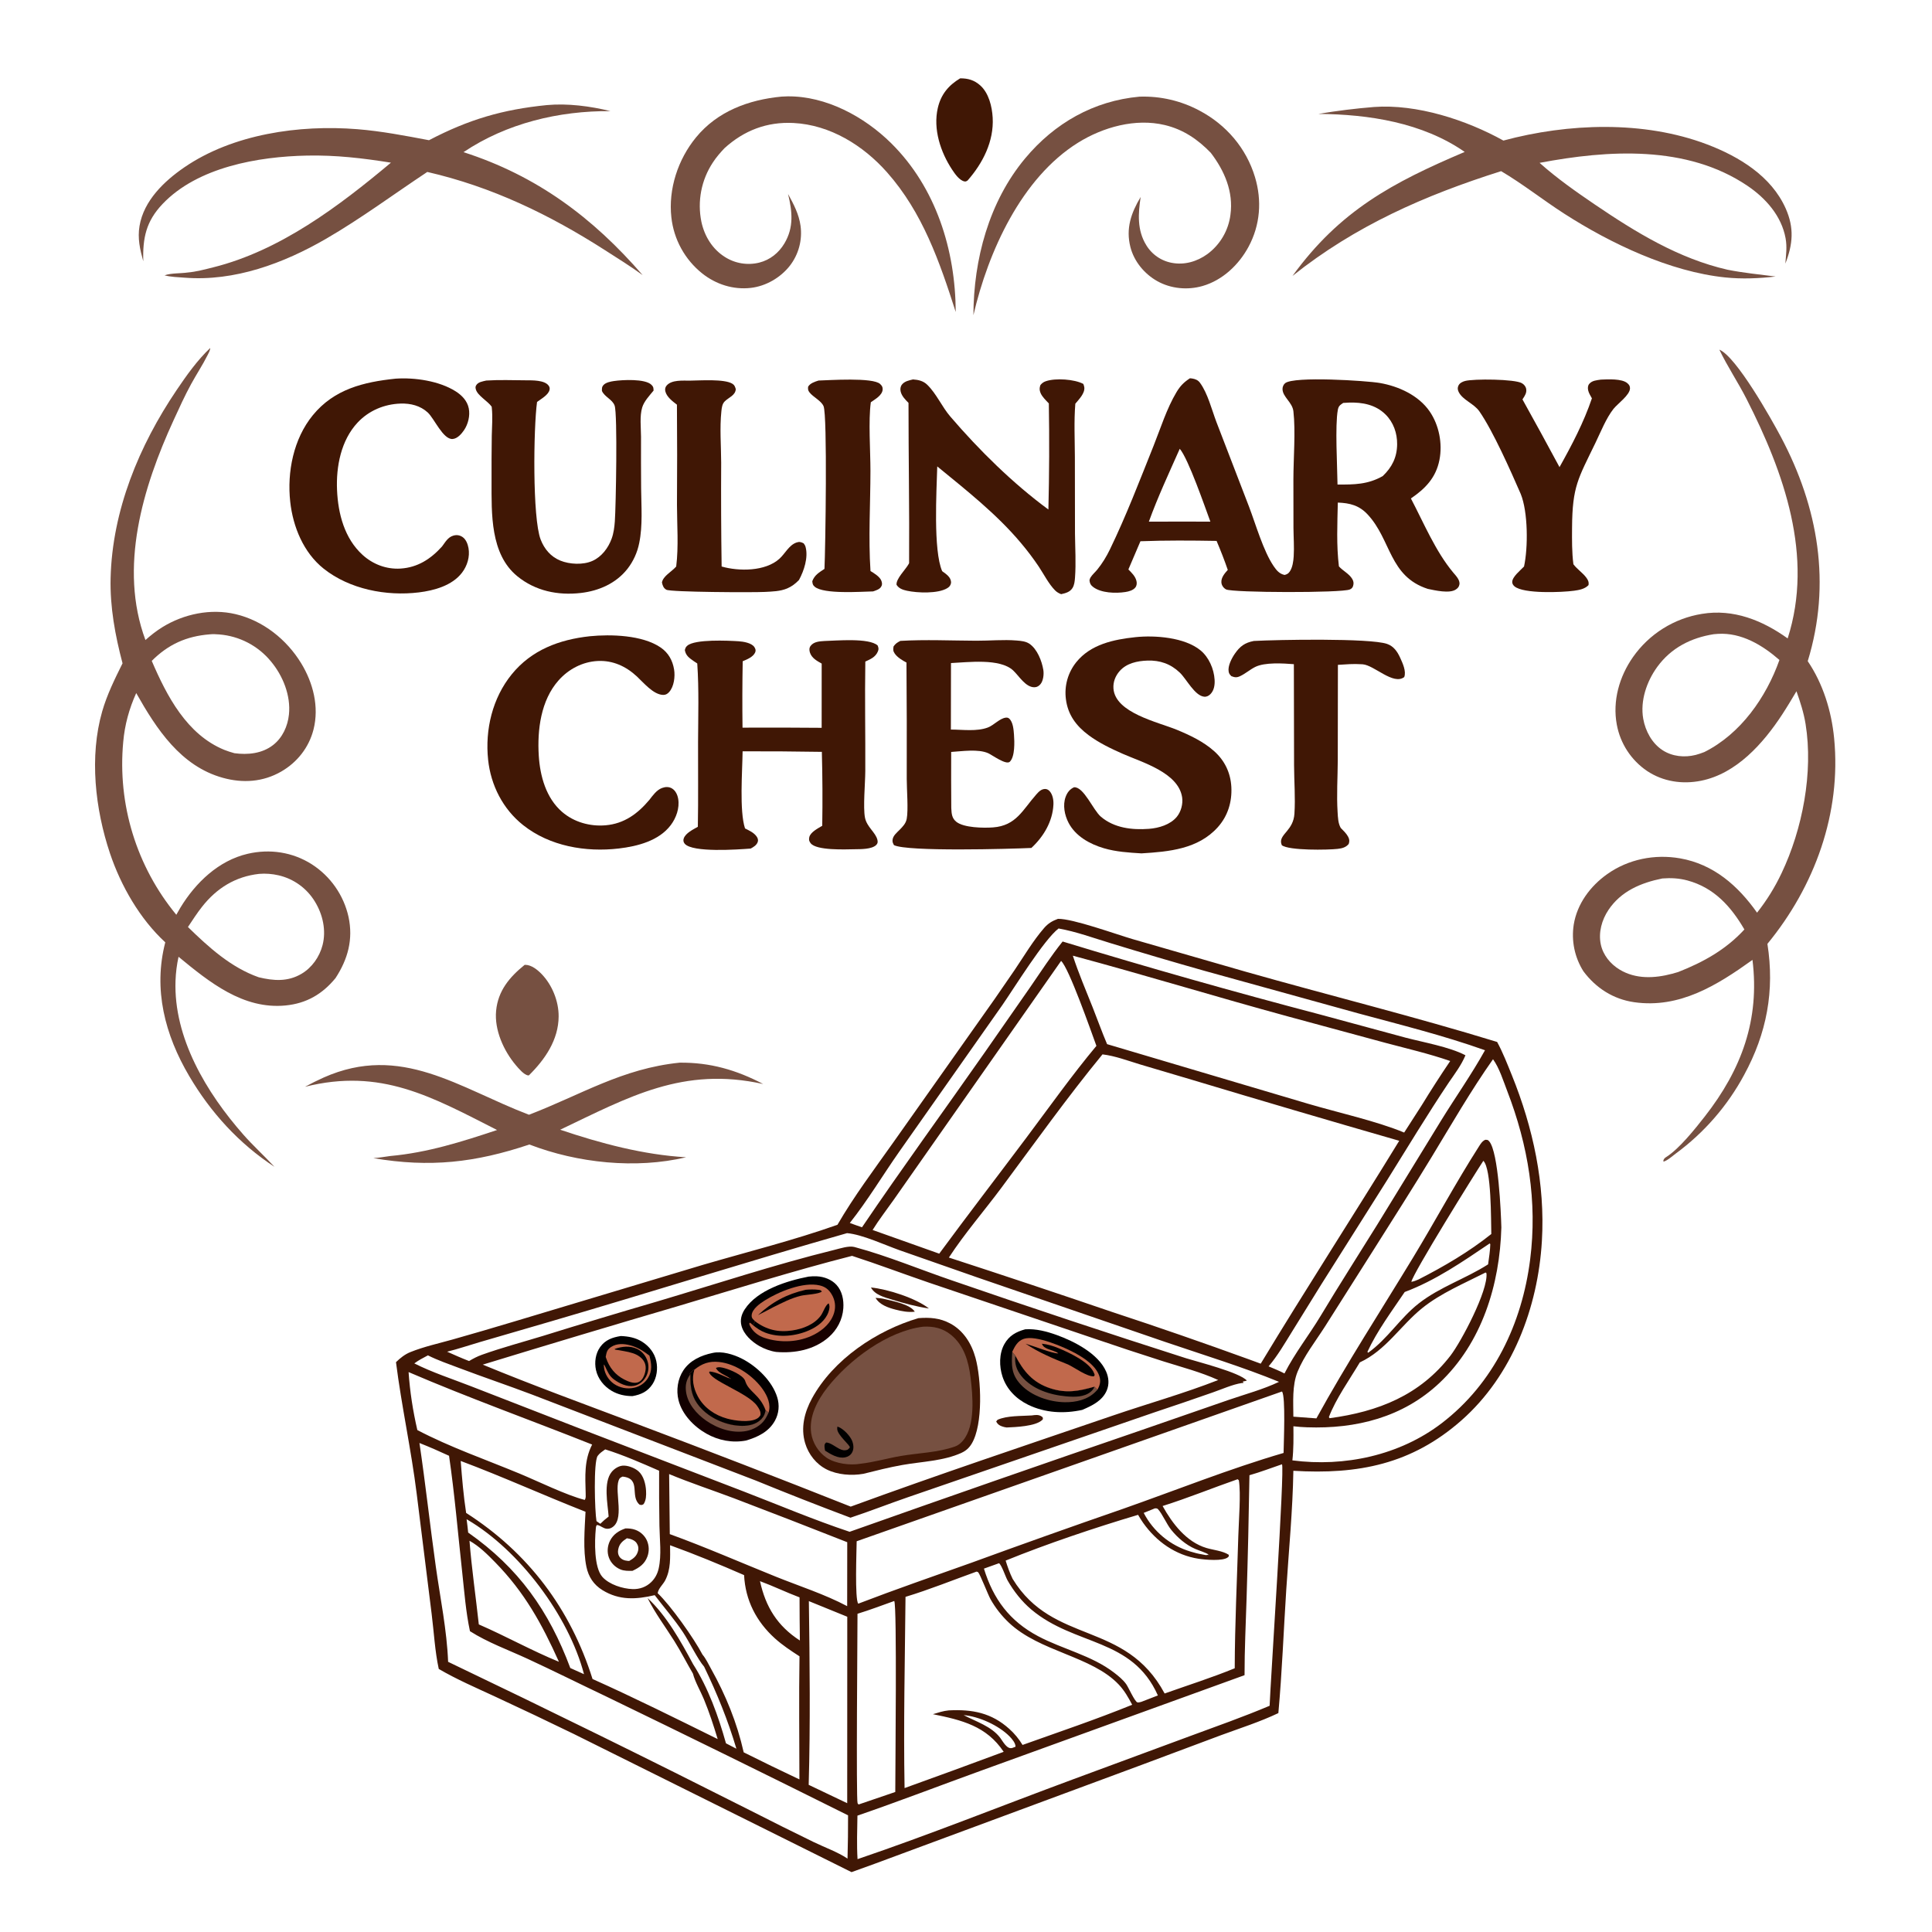<?xml version="1.0" encoding="utf-8" ?>
<svg xmlns="http://www.w3.org/2000/svg" xmlns:xlink="http://www.w3.org/1999/xlink" width="1024" height="1024">
	<path fill="#401705" d="M508.901 41.521C513.017 41.487 516.416 42.459 519.551 45.27C524.083 49.333 525.801 56.456 526.139 62.352C526.855 74.873 520.906 86.512 512.834 95.68C512.275 95.982 511.996 96.285 511.325 96.181C508.578 95.76 506.079 92.088 504.635 89.902C498.492 80.597 494.488 68.419 497.051 57.261C498.705 50.056 502.702 45.26 508.901 41.521Z"/>
	<path fill="#765041" d="M278.049 511.415C278.202 511.404 278.354 511.381 278.507 511.384C281.718 511.443 284.91 514.04 287.029 516.222C292.655 522.015 296.128 530.632 296.091 538.695C296.035 551.157 288.845 561.547 280.318 569.97C280.201 569.978 280.084 570.003 279.967 569.992C277.78 569.792 274.797 566.228 273.377 564.542C266.946 556.904 261.98 545.909 262.947 535.751C263.96 525.105 270.066 517.865 278.049 511.415Z"/>
	<path fill="#401705" d="M433.862 201.693C439.323 201.544 462.706 199.913 466.493 203.532C467.399 204.398 467.904 205.13 467.829 206.426C467.65 209.527 463.806 211.607 461.556 213.204C460.2 222.871 461.359 239.065 461.353 249.516C461.342 267.221 460.216 284.98 461.379 302.659C463.294 303.833 466.46 305.709 467.205 307.979C467.585 309.141 467.668 310.046 466.948 311.103C466.04 312.435 464.198 312.95 462.764 313.458C456.301 313.588 436.685 315.046 431.828 310.995C430.732 310.08 430.674 309.397 430.527 308.041C431.755 304.742 434.191 303.388 436.987 301.517C437.487 291.175 438.6 220.168 436.503 215.287C435.243 212.357 431.022 210.505 429.042 207.963C428.219 206.905 428.206 206.238 428.316 204.958C429.417 203.08 431.892 202.316 433.862 201.693Z"/>
	<path fill="#401705" d="M365.732 201.743C371.215 201.682 383.86 200.754 388.148 203.373C389.353 204.109 389.575 204.967 389.978 206.228C389.791 209.576 386.243 210.628 384.138 212.725C382.764 214.094 382.545 216.098 382.349 217.94C381.401 226.841 382.212 236.286 382.238 245.25Q382.075 272.759 382.48 300.264C391.696 302.894 405.636 302.903 413.109 296.153C416.101 293.451 418.139 288.965 422.11 287.559C423.652 287.014 424.539 287.255 425.948 287.976C426.41 288.586 426.772 289.145 426.973 289.895C428.472 295.499 426.134 302.523 423.476 307.411C421.668 309.285 419.707 310.819 417.296 311.852C413.539 313.46 409.256 313.526 405.228 313.737C399.026 314.061 355.538 313.871 353.175 312.565C351.649 311.722 351.184 310.291 350.845 308.729C351.43 305.356 355.838 303.082 358.052 300.635L358.402 300.241C359.732 289.519 358.827 278.406 358.81 267.613Q359.001 241.05 358.789 214.487C356.491 212.734 353.368 210.392 352.65 207.439C352.381 206.329 352.547 205.269 353.296 204.382C356.004 201.172 362.03 201.794 365.732 201.743Z"/>
	<path fill="#401705" d="M664.53 339.728C677.034 339.041 725.984 338.149 735.13 341.273C738.642 342.473 740.603 345.311 742.086 348.56C743.399 351.437 745.463 355.795 744.268 358.868C738.453 363.306 728.422 352.594 722.284 352.097C722.034 352.077 721.783 352.073 721.532 352.056C717.385 351.768 713.257 352.118 709.116 352.384L709.047 403.002C708.996 412.146 708.374 421.359 708.957 430.491C709.137 433.311 709.198 436.309 710.613 438.815C712.014 440.242 713.579 441.698 714.529 443.477C715.251 444.83 715.344 445.856 714.839 447.327C713.311 449.165 711.349 449.642 709.047 449.917C703.929 450.528 683.085 450.87 679.39 447.978C679.252 447.484 679.029 447.006 678.977 446.495C678.524 441.978 685.514 439.95 686.076 431.298C686.623 422.861 685.917 414.138 685.881 405.673L685.772 352.029C680.193 351.595 670.366 350.928 665.218 353.531C662.45 354.932 660.057 357.079 657.24 358.394C655.489 359.211 654.432 359.07 652.654 358.38C651.829 357.485 651.423 357.163 651.208 355.925C650.69 352.954 652.856 348.863 654.473 346.507C657.221 342.504 659.823 340.649 664.53 339.728Z"/>
	<path fill="#765041" d="M360.24 563.232C376.372 563.076 390.305 567.092 404.492 574.551C362.057 565.129 333.384 581.398 296.906 598.773C318.261 605.99 341.086 612.082 363.669 613.376C336.915 619.692 306.172 616.451 280.585 606.612C251.925 616.218 227.853 618.946 197.895 613.841C200.885 613.618 203.847 613.144 206.813 612.713C226.511 610.94 244.816 605.145 263.461 598.927C228.782 581.308 201.953 565.911 161.648 576.021Q166.5 573.391 171.53 571.12C212.612 552.87 243.28 576.71 280.371 590.842C308.096 580.212 329.689 566.344 360.24 563.232Z"/>
	<path fill="#401705" d="M848.496 201.204C852.191 201.046 859.628 200.599 862.531 203.098C863.433 203.874 863.935 204.57 863.933 205.805C863.928 209.37 857.337 213.985 855.16 216.745C851.297 221.639 848.396 228.969 845.677 234.603C836.439 253.736 833.366 257.707 833.222 279.7C833.18 286.105 833.112 292.697 833.932 299.057C835.927 301.733 838.826 303.525 840.807 306.206C841.731 307.456 842.222 308.537 841.944 310.121C840.011 312.187 836.975 312.733 834.274 313.101C827.828 313.978 807.52 314.836 802.718 310.786C802.023 310.199 801.501 309.387 801.51 308.462C801.537 305.679 805.851 302.299 807.768 300.266C809.954 290.265 809.924 271.381 806.012 261.785C800.739 249.687 791.442 228.637 784.114 218.045C781.197 213.828 775.224 212.07 773.103 207.698C772.547 206.552 772.448 205.472 773.04 204.295C773.693 202.996 775.153 202.299 776.484 201.935C780.973 200.707 802.942 200.867 806.678 203.126C807.839 203.827 808.709 204.866 808.923 206.243C809.224 208.179 808.246 209.681 807.244 211.217L806.934 211.683Q816.887 229.566 826.575 247.594C833.112 235.907 839.444 223.843 843.741 211.131C843.042 209.823 842.036 208.277 841.743 206.814C841.512 205.666 841.545 204.393 842.338 203.461C843.88 201.651 846.293 201.541 848.496 201.204Z"/>
	<path fill="#765041" d="M603.952 51.231Q606.021 51.159 608.09 51.224Q610.159 51.288 612.22 51.489Q614.28 51.69 616.323 52.027Q618.366 52.363 620.382 52.833Q622.398 53.304 624.379 53.906Q626.359 54.508 628.296 55.239Q630.233 55.971 632.117 56.828Q634.001 57.686 635.825 58.666C649.918 66.131 660.549 78.515 665.165 93.845C668.921 106.317 667.959 119.253 661.758 130.78C656.61 140.349 647.98 148.534 637.379 151.586C629.427 153.875 620.547 153.048 613.315 148.968C606.531 145.141 601.075 138.55 599.139 130.955C596.623 121.085 599.526 112.834 604.572 104.406C603.229 113.21 602.636 121.992 607.542 129.942Q607.815 130.393 608.111 130.829Q608.408 131.266 608.726 131.686Q609.045 132.106 609.385 132.509Q609.726 132.912 610.087 133.296Q610.448 133.681 610.828 134.046Q611.209 134.411 611.608 134.755Q612.008 135.1 612.424 135.423Q612.841 135.746 613.274 136.047Q613.707 136.348 614.156 136.626Q614.604 136.904 615.066 137.158Q615.528 137.412 616.003 137.641Q616.478 137.87 616.964 138.075Q617.451 138.279 617.947 138.457Q618.443 138.635 618.948 138.788Q619.453 138.94 619.966 139.065Q620.478 139.191 620.996 139.289C627.699 140.609 634.475 138.644 639.935 134.673Q640.559 134.213 641.158 133.721Q641.758 133.23 642.332 132.709Q642.906 132.188 643.454 131.639Q644.001 131.09 644.519 130.513Q645.038 129.937 645.527 129.336Q646.016 128.734 646.474 128.108Q646.932 127.483 647.358 126.835Q647.784 126.187 648.176 125.519Q648.569 124.85 648.927 124.163Q649.285 123.475 649.609 122.771Q649.932 122.066 650.219 121.346Q650.506 120.626 650.757 119.892Q651.007 119.158 651.22 118.413Q651.433 117.668 651.609 116.912Q651.784 116.157 651.921 115.394Q652.058 114.631 652.156 113.862C653.835 101.649 649.012 90.503 641.732 80.981C634.849 73.854 627.13 68.617 617.388 66.281C601.849 62.555 584.662 67.356 571.371 75.641C541.335 94.364 523.705 133.5 515.934 167.039C516.015 137.522 524.155 106.941 543.347 83.943C558.92 65.281 579.632 53.445 603.952 51.231Z"/>
	<path fill="#765041" d="M414.242 51.202Q415.816 51.096 417.393 51.073C437.821 50.828 458.15 61.857 472.366 75.93C496.12 99.447 506.415 132.566 506.554 165.358C498.002 138.721 489.047 112.686 470.146 91.331C457.52 77.066 439.982 66.178 420.576 65.188C406.479 64.469 394.325 69.146 383.961 78.576C381.726 80.953 379.628 83.349 377.848 86.091Q377.28 86.949 376.754 87.833Q376.229 88.717 375.748 89.626Q375.267 90.535 374.831 91.466Q374.395 92.398 374.006 93.35Q373.616 94.302 373.274 95.272Q372.932 96.242 372.639 97.227Q372.345 98.213 372.1 99.211Q371.855 100.21 371.659 101.22Q371.464 102.23 371.318 103.248Q371.173 104.266 371.078 105.29Q370.982 106.314 370.938 107.341Q370.893 108.369 370.899 109.397Q370.905 110.426 370.962 111.452Q371.019 112.479 371.126 113.502Q371.233 114.525 371.39 115.541Q371.548 116.558 371.755 117.565C373.38 125.146 377.581 132.05 384.236 136.217Q384.735 136.534 385.25 136.826Q385.765 137.118 386.294 137.384Q386.823 137.649 387.365 137.887Q387.906 138.126 388.459 138.337Q389.012 138.547 389.575 138.73Q390.138 138.913 390.71 139.066Q391.281 139.22 391.859 139.345Q392.438 139.47 393.022 139.566Q393.606 139.661 394.194 139.727Q394.782 139.793 395.373 139.829Q395.964 139.865 396.555 139.872Q397.147 139.878 397.738 139.854Q398.33 139.831 398.919 139.777Q399.509 139.724 400.095 139.641Q400.68 139.558 401.261 139.445Q401.842 139.333 402.417 139.191C408.123 137.763 412.739 134.06 415.74 129.042C420.857 120.485 419.914 111.989 417.693 102.831C420.652 108.224 423.482 113.55 424.31 119.737Q424.404 120.434 424.463 121.135Q424.522 121.835 424.546 122.538Q424.57 123.241 424.559 123.944Q424.548 124.647 424.503 125.349Q424.457 126.05 424.376 126.749Q424.296 127.448 424.181 128.141Q424.066 128.835 423.917 129.522Q423.767 130.209 423.584 130.888Q423.401 131.567 423.184 132.236Q422.967 132.905 422.718 133.562Q422.468 134.22 422.186 134.864Q421.904 135.508 421.59 136.137Q421.277 136.767 420.932 137.38Q420.588 137.993 420.213 138.588Q419.839 139.183 419.435 139.759Q419.032 140.335 418.6 140.89C413.654 147.194 405.925 151.678 397.941 152.588C388.6 153.652 379.44 150.71 372.136 144.887Q371.288 144.208 370.474 143.488Q369.66 142.768 368.883 142.009Q368.106 141.25 367.367 140.453Q366.628 139.657 365.929 138.825Q365.23 137.993 364.573 137.128Q363.915 136.263 363.302 135.366Q362.688 134.47 362.119 133.544Q361.55 132.619 361.027 131.666Q360.504 130.714 360.029 129.737Q359.553 128.76 359.127 127.761Q358.7 126.762 358.323 125.743Q357.946 124.724 357.619 123.687Q357.293 122.651 357.018 121.6Q356.743 120.549 356.52 119.486Q356.297 118.422 356.126 117.349Q355.956 116.276 355.838 115.196C354.162 100.193 359.351 84.489 368.858 72.876C380.239 58.974 396.806 52.866 414.242 51.202Z"/>
	<path fill="#401705" d="M209.701 200.696C219.833 200.001 232.796 201.886 241.516 207.42C244.835 209.526 247.681 212.493 248.462 216.462C249.222 220.318 248.129 224.78 245.942 228.013C244.626 229.957 242.381 232.542 239.839 232.679C234.801 232.948 230.167 221.795 226.693 218.611C222.74 214.987 217.589 213.736 212.337 213.903C203.673 214.178 195.465 217.632 189.527 223.982C180.745 233.373 178.088 247.26 178.636 259.729C179.186 272.266 182.574 285.371 192.161 294.096C197.646 299.088 204.799 301.809 212.23 301.358C221.364 300.802 228.313 296.265 234.273 289.655C236.011 287.387 237.337 284.756 240.263 283.899C242.005 283.389 243.582 283.607 245.105 284.6C246.972 285.816 247.931 288.363 248.305 290.448C249.135 295.078 247.666 299.92 244.824 303.602C239.582 310.393 230.112 312.996 221.961 313.988C204.792 316.076 185.293 312.338 171.538 301.393C160.889 292.919 155.278 279.22 153.828 265.962C152.098 250.142 155.554 232.608 165.799 220.08C177.109 206.251 192.695 202.465 209.701 200.696Z"/>
	<path fill="#401705" d="M312.591 337.222C323.761 336.115 340.499 336.564 350.154 343.184C354.242 345.987 356.466 349.972 357.276 354.816C357.897 358.529 357.281 363.894 354.643 366.811C353.783 367.761 352.854 368.335 351.537 368.316C346.325 368.241 341.125 361.837 337.502 358.478C331.753 353.149 324.793 349.939 316.798 350.34C308.775 350.741 301.384 354.626 296.083 360.582C286.638 371.195 284.708 386.871 285.558 400.512C286.233 411.338 289.426 422.974 297.923 430.324C304.221 435.773 312.744 438.135 320.977 437.423C330.852 436.569 337.955 431.317 344.147 423.987C346 421.609 347.985 418.715 350.917 417.64C352.676 416.995 354.558 416.906 356.209 417.919C358.11 419.086 359.105 421.328 359.459 423.449C360.267 428.287 358.403 433.509 355.504 437.344C349.21 445.666 337.855 448.559 328.009 449.715C310.467 451.775 291.392 448.546 277.267 437.327C266.544 428.811 260.142 416.215 258.712 402.672C257.025 386.708 261.002 369.982 271.225 357.404C281.744 344.462 296.435 338.991 312.591 337.222Z"/>
	<path fill="#401705" d="M257.738 201.692C264.703 201.246 271.768 201.53 278.747 201.57C282.071 201.59 288.614 201.395 290.787 204.399C291.277 205.077 291.438 205.706 291.292 206.51C290.789 209.281 286.775 211.427 284.647 213.051C282.765 226.685 282.141 274.567 286.56 285.973C288.515 291.016 291.923 295.078 297.006 297.142C301.93 299.141 309.053 299.502 314.012 297.288C318.871 295.119 322.361 290.462 324.164 285.567C325.242 282.642 325.651 279.437 325.875 276.339C326.445 268.456 327.364 219.507 325.766 214.982C324.602 211.684 320.477 210.451 319.035 207.201C319.036 205.861 318.924 205.083 319.92 204.019C321.161 202.692 323.677 202.213 325.379 201.961C329.756 201.312 341.965 200.621 345.299 203.973C346.41 205.09 346.324 205.523 346.404 207.018C344.221 209.698 341.39 212.648 340.372 215.976C338.977 220.533 339.733 226.703 339.752 231.45Q339.706 245.138 339.807 258.825C339.896 268.296 340.72 278.527 338.796 287.821Q338.427 289.692 337.843 291.508Q337.258 293.323 336.466 295.058Q335.673 296.793 334.684 298.424Q333.694 300.054 332.521 301.558C326.456 309.236 317.376 313.194 307.82 314.287C295.675 315.675 283.805 313.25 274.193 305.42C259.781 293.681 260.549 272.097 260.535 255.292Q260.483 243.078 260.653 230.864C260.754 225.997 261.176 221.047 260.672 216.198C260.649 215.977 260.62 215.756 260.594 215.535C258.539 212.601 253.13 209.696 252.224 206.419C252.021 205.685 251.92 205.067 252.283 204.383C253.325 202.425 255.784 202.172 257.738 201.692Z"/>
	<path fill="#401705" d="M477.211 339.685C490.517 338.903 504.123 339.542 517.453 339.598C524.501 339.628 531.831 338.908 538.83 339.486C541.1 339.674 543.665 339.886 545.597 341.194C549.734 343.996 552.193 350.275 552.989 355.092C553.356 357.307 552.981 360.865 551.454 362.636C550.648 363.57 549.678 364.216 548.407 364.26C543.619 364.428 540.111 358.236 536.965 355.325C529.926 348.81 513.055 351.023 504.041 351.434L503.985 386.681C510.219 386.692 517.742 387.825 523.641 385.568C526.738 384.382 529.859 380.763 533.074 380.37C533.746 380.288 534.359 380.39 534.866 380.84C536.965 382.702 537.238 386.775 537.435 389.407C537.713 393.115 538.003 401.008 535.235 403.726C533.261 405.665 525.789 400.107 523.762 399.212C518.438 396.862 509.866 398.191 504.143 398.545Q504.081 413.291 504.192 428.036L504.219 428.619C504.361 431.374 504.553 433.679 506.824 435.535C510.788 438.773 521.352 438.911 526.297 438.547C538.673 437.638 542.074 429.154 549.299 421.032C550.557 419.618 551.912 418.188 553.928 418.169C554.863 418.16 555.746 418.662 556.356 419.36C557.973 421.213 558.452 424.063 558.337 426.444C557.906 435.418 553.123 443.43 546.651 449.43C535.429 449.948 480.893 451.489 473.831 447.94C473.357 447.059 472.986 446.414 473.051 445.37C473.202 442.97 475.249 441.423 476.8 439.833C478.52 438.07 480.092 436.506 480.58 434.01C481.487 429.372 480.591 418.287 480.592 412.852Q480.692 382.006 480.444 351.161C478.25 350.011 475.691 348.478 474.242 346.427C473.292 345.081 473.351 344.189 473.605 342.615C474.632 341.091 475.6 340.532 477.211 339.685Z"/>
	<path fill="#401705" d="M601.827 337.706C612.191 336.617 627.933 337.802 636.319 344.722C640.741 348.372 643.429 354.585 643.767 360.281C643.925 362.952 643.527 365.881 641.579 367.874C640.695 368.779 639.528 369.406 638.223 369.266C633.193 368.726 628.863 359.897 625.345 356.527C620.485 351.872 614.822 349.893 608.138 350.123C602.808 350.307 597.114 351.495 593.437 355.673C591.185 358.231 589.897 361.5 590.152 364.928C591.121 377.907 613.802 382.702 623.752 386.807C630.776 389.704 637.87 393.065 643.582 398.177C649.149 403.158 652.234 409.636 652.636 417.101C653.061 424.999 650.77 432.536 645.425 438.472C635.007 450.042 619.593 451.412 604.993 452.305C598.277 451.893 591.545 451.491 585.053 449.574C577.586 447.369 570.052 443.21 566.341 436.065C564.254 432.046 563.204 426.761 564.795 422.395C565.641 420.071 567.011 418.254 569.292 417.258C574.478 417.001 579.369 429.359 583.48 432.859C590.581 438.905 600.031 439.972 608.977 439.301C614.167 438.911 620.322 437.105 623.76 432.901C625.988 430.176 627.075 426.065 626.553 422.598C624.575 409.473 605.29 404.043 595.117 399.556C588.834 396.785 582.522 393.773 576.991 389.662C570.447 384.797 565.967 378.857 564.942 370.503Q564.859 369.857 564.808 369.208Q564.757 368.559 564.739 367.909Q564.721 367.258 564.736 366.607Q564.75 365.956 564.798 365.307Q564.845 364.658 564.925 364.011Q565.005 363.365 565.117 362.724Q565.23 362.083 565.374 361.448Q565.519 360.813 565.695 360.187Q565.871 359.56 566.079 358.943Q566.286 358.326 566.524 357.72Q566.763 357.114 567.031 356.521Q567.3 355.928 567.598 355.349Q567.896 354.771 568.222 354.207Q568.549 353.644 568.904 353.098Q569.258 352.552 569.64 352.025Q570.021 351.498 570.429 350.99C578.1 341.466 590.318 338.938 601.827 337.706Z"/>
	<path fill="#401705" d="M483.909 201.107C486.789 201.302 489.371 201.886 491.489 203.959C496.376 208.74 499.224 215.582 503.712 220.811C518.958 238.573 536.78 256.17 555.671 270.057Q556.378 241.945 555.902 213.828C554.386 212.207 552.371 210.355 551.512 208.283C550.881 206.762 550.869 205.613 551.458 204.057C552.364 203.015 553.087 202.465 554.412 202.019C559.511 200.304 569.443 200.961 574.182 203.486C574.394 204.072 574.642 204.68 574.709 205.307C575.054 208.536 571.818 211.692 569.945 213.975C569.181 223.293 569.674 232.931 569.705 242.279L569.763 282.834C569.848 290.549 570.347 298.426 569.777 306.117C569.639 307.982 569.45 310.069 568.425 311.685C567.069 313.822 564.747 314.408 562.428 314.922C561.222 314.482 560.095 313.814 559.192 312.895C555.821 309.466 553.259 304.355 550.58 300.33Q546.168 293.764 541.057 287.726C528.206 272.428 512.144 259.817 496.763 247.209C496.397 260.329 494.575 291.647 499.366 302.727C500.651 303.671 502.103 304.617 503.074 305.899C503.759 306.804 504.282 308.14 504.002 309.27C503.714 310.431 503.122 311.088 502.115 311.714C497.241 314.744 486.189 314.307 480.688 313.101C478.493 312.619 476.435 311.939 475.192 309.964C474.823 306.815 479.964 301.895 481.558 299.018C481.656 298.841 481.75 298.662 481.847 298.484C482.045 270.201 481.515 241.844 481.526 213.548C479.827 211.794 477.928 209.958 477.36 207.487C477.068 206.216 477.223 204.891 478.048 203.836C479.447 202.049 481.832 201.598 483.909 201.107Z"/>
	<path fill="#765041" d="M289.884 55.694C300.852 54.691 312.874 56.258 323.56 58.898C296.239 58.687 268.526 65.317 245.662 80.646C284.519 93.148 314.144 115.243 340.621 145.81C334.2 141.146 327.372 136.897 320.685 132.613C291.166 113.704 260.755 99.019 226.475 91.132C208.658 102.942 191.406 115.782 172.899 126.508C150.299 139.605 124.327 149.27 97.803 147.173C94.349 146.9 90.566 146.822 87.22 145.931C90.804 144.67 95.602 144.992 99.462 144.435C103.893 144.067 108.672 142.778 112.993 141.7C148.458 132.855 179.651 109.312 207.205 86.217C192.175 83.813 178.075 82.162 162.796 82.46C136.847 82.966 104.748 88.564 86.164 108.105C77.448 117.269 75.567 126.13 75.942 138.492C74.182 132.154 72.844 126.357 73.956 119.751C76.209 106.359 86.991 96.027 97.702 88.685C123.429 71.05 158.642 66.004 189.364 68.471C202.16 69.498 214.78 71.936 227.378 74.315C248.398 63.315 266.421 58.028 289.884 55.694Z"/>
	<path fill="#765041" d="M728.226 56.709C750.987 55.03 777.177 63.578 796.834 74.501C831.073 65.283 871.221 63.781 904.75 76.517C921.667 82.943 938.849 93.329 946.472 110.533C951.019 120.792 950.281 129.449 946.28 139.711C946.609 134.992 947.263 131.042 946.392 126.26C944.247 114.468 935.878 105.032 926.213 98.498C894.031 76.743 852.299 79.449 816.009 86.314C825.115 94.442 835.176 101.525 845.264 108.371C867.005 123.125 889.705 137.05 915.621 142.96C924.035 144.649 932.614 145.459 941.121 146.563C932.254 147.581 923.301 147.966 914.407 147.047C885.083 144.018 853.638 129.051 829.076 113.25C817.777 105.982 807.193 97.547 795.622 90.716C755.224 103.49 718.376 119.652 685.047 146.254C710.174 111.587 738.195 96.715 776.319 80.525C753.922 64.946 725.383 60.564 698.751 60.377Q713.409 57.906 728.226 56.709Z"/>
	<path fill="#401705" d="M437.015 339.742C443.096 339.591 460.602 337.964 465.174 342.115C465.652 343.37 465.833 343.989 465.295 345.278C464.04 348.288 461.383 349.374 458.638 350.645C458.315 370.008 458.718 389.405 458.62 408.774C458.589 415.035 457.392 427.893 458.452 433.348C459.422 438.344 464.136 441.211 465.048 445.158C465.3 446.246 465.245 447.057 464.397 447.876C462.018 450.174 456.226 450.062 453.081 450.111C448.131 450.189 432.663 450.897 429.645 446.906C428.817 445.812 428.651 445.082 428.938 443.739C429.507 441.076 433.632 438.969 435.803 437.689Q436.12 418.091 435.599 398.497Q414.598 398.153 393.594 398.207C393.483 408.673 391.82 429.753 394.875 439.08C397.158 440.258 399.577 441.272 401.084 443.451C401.62 444.225 401.945 445.22 401.65 446.145C401.077 447.942 399.445 448.909 397.88 449.753C390.97 450.277 367.051 452 362.92 447.198C362.2 446.362 362.041 445.363 362.414 444.336C363.445 441.492 367.406 439.638 369.868 438.212C370.159 423.246 369.924 408.28 369.986 393.313C370.044 379.408 370.506 365.544 369.563 351.658C368.955 351.27 368.359 350.882 367.771 350.464C365.366 348.755 363.489 347.562 362.978 344.542C363.303 343.459 363.396 342.996 364.284 342.227C368.356 338.705 385.818 339.52 391.477 339.882C393.914 340.038 398.435 340.737 399.866 343.018C400.457 343.96 400.712 344.784 400.234 345.842C399.149 348.25 395.889 349.526 393.649 350.469Q393.325 368.069 393.551 385.67Q414.523 385.568 435.495 385.758L435.51 351.719C432.952 350.258 430.214 348.811 429.259 345.793C428.894 344.64 428.864 343.379 429.614 342.366C431.333 340.045 434.393 339.926 437.015 339.742Z"/>
	<path fill="#401705" d="M630.703 200.49C631.24 200.518 631.181 200.502 631.818 200.608C633.564 200.899 634.953 201.433 636.026 202.899C640.121 208.491 642.222 217.052 644.689 223.576L662.008 268.55C665.543 277.823 669.636 292.176 675.134 300.176C676.643 302.372 678.186 304.203 680.885 304.736C682.152 304.374 682.8 304.069 683.577 302.952C685.096 300.769 685.526 297.449 685.687 294.869C685.995 289.931 685.61 284.851 685.563 279.898L685.527 254.001C685.541 243.061 686.748 228.524 685.531 217.99C684.976 213.183 679.865 210.459 679.762 206.256C679.733 205.1 680.249 203.817 681.166 203.083C685.89 199.297 724.398 201.791 731.298 202.984C741.266 204.707 751.87 209.511 757.748 218.061C762.74 225.322 764.634 235.144 762.934 243.77C761.067 253.24 755.433 258.992 747.81 264.192C754.632 277.171 760.813 292.178 770.241 303.467C771.585 305.076 773.945 307.434 773.524 309.766C773.292 311.05 772.671 311.746 771.62 312.45C768.201 314.741 760.522 312.881 756.762 312.124C736.219 305.458 737.463 286.208 724.904 272.704C720.385 267.844 715.428 266.61 709.068 266.378C708.827 277.628 708.292 288.99 709.65 300.185C711.755 302.557 715.037 304.062 716.687 306.808C717.416 308.022 717.607 309.125 717.193 310.498C716.906 311.449 716.387 312.012 715.467 312.42C711.116 314.346 653.207 314.162 649.841 312.399C648.489 311.691 647.471 310.242 647.362 308.716C647.175 306.106 649.131 303.855 650.748 302.063C648.962 296.837 646.965 291.776 644.813 286.693C631.389 286.453 617.871 286.366 604.454 286.874L598.071 301.818C599.824 303.615 601.715 305.372 602.34 307.897C602.633 309.083 602.537 310.37 601.764 311.368C600.584 312.889 598.299 313.495 596.489 313.776C591.354 314.574 583.662 314.356 579.415 311.136C578.061 310.109 577.65 309.262 577.452 307.61C577.599 306.976 577.626 306.683 578.007 306.063C578.912 304.59 580.516 303.222 581.619 301.854C584.268 298.57 586.429 295.017 588.27 291.224C596.812 273.623 604.098 254.584 611.384 236.375C615.148 226.968 618.366 216.543 623.569 207.85C625.541 204.556 627.497 202.574 630.703 200.49ZM711.924 213.553C710.246 214.721 709.475 215.126 709.076 217.252C707.537 225.454 708.803 247.295 708.91 256.818C717.737 256.857 724.954 256.82 732.867 252.346C737.766 247.694 740.436 242.41 740.511 235.517C740.576 229.606 738.576 223.837 734.326 219.648C729.083 214.481 722.087 213.157 715.004 213.387Q713.462 213.431 711.924 213.553ZM625.295 237.863C619.64 250.61 613.667 263.372 608.918 276.489L626.369 276.449L641.522 276.483C638.716 268.93 629.852 243.131 625.295 237.863Z"/>
	<path fill="#765041" d="M111.422 184.44C111.359 185.841 110.595 187.081 109.976 188.314C107.373 193.497 104.153 198.351 101.369 203.436C97.962 209.658 94.998 216.214 92.036 222.659C75.683 258.24 62.836 300.851 77.088 339.234C79.88 336.741 82.85 334.394 86.036 332.425C97.431 325.383 111.737 322.403 124.884 325.513C139.399 328.947 151.919 338.897 159.622 351.528C165.97 361.94 169.23 374.627 166.167 386.661C163.745 396.176 157.529 404.054 149.052 408.941C139.417 414.495 128.713 415.205 118.087 412.253C95.744 406.047 82.943 386.364 72.2 367.342C68.445 375.664 66.101 384.18 65.309 393.285Q65.166 394.814 65.06 396.346Q64.955 397.878 64.887 399.412Q64.819 400.946 64.788 402.482Q64.758 404.017 64.765 405.553Q64.772 407.088 64.817 408.623Q64.862 410.158 64.944 411.692Q65.026 413.225 65.146 414.756Q65.266 416.287 65.423 417.815Q65.58 419.342 65.774 420.866Q65.969 422.389 66.2 423.907Q66.432 425.425 66.7 426.937Q66.969 428.449 67.275 429.954Q67.58 431.459 67.922 432.956Q68.265 434.453 68.644 435.941Q69.022 437.429 69.438 438.908Q69.853 440.386 70.304 441.854Q70.755 443.322 71.242 444.779Q71.728 446.235 72.251 447.679Q72.773 449.123 73.331 450.554Q73.888 451.985 74.481 453.402Q75.073 454.819 75.7 456.22Q76.327 457.622 76.988 459.008Q77.648 460.395 78.343 461.764Q79.038 463.134 79.766 464.486Q80.494 465.838 81.254 467.172Q82.015 468.506 82.808 469.821Q83.601 471.136 84.427 472.431Q85.252 473.726 86.108 475.001Q86.965 476.276 87.852 477.529Q88.74 478.782 89.657 480.013Q90.575 481.244 91.523 482.453Q92.471 483.661 93.447 484.846Q94.499 482.923 95.63 481.047C103.658 467.843 115.83 456.126 131.247 452.535C142.963 449.806 155.05 451.592 165.234 458.072Q166.152 458.661 167.04 459.293Q167.928 459.926 168.784 460.601Q169.64 461.276 170.462 461.993Q171.284 462.709 172.07 463.464Q172.856 464.22 173.604 465.012Q174.353 465.805 175.061 466.634Q175.77 467.462 176.438 468.324Q177.105 469.186 177.73 470.08Q178.355 470.973 178.935 471.896Q179.516 472.819 180.05 473.769Q180.585 474.719 181.073 475.695Q181.56 476.67 182 477.667Q182.439 478.665 182.83 479.683Q183.22 480.701 183.56 481.737Q183.901 482.773 184.19 483.824Q184.479 484.875 184.717 485.939C187.28 497.875 184.398 508.342 177.847 518.398C170.853 526.932 162.417 531.832 151.365 532.919C128.892 535.13 110.928 520.549 94.631 507.113Q93.261 513.37 93.031 519.772C91.935 550.123 109.526 579.291 129.006 601.404C134.242 607.348 140.092 612.633 145.457 618.43C126.663 606.116 111.672 589.657 100.296 570.362C87.416 548.517 81.124 524.426 87.601 499.454C74.154 487.101 64.064 469.482 58.296 452.297C50.432 428.865 47.279 400.969 54.183 376.999C56.739 368.126 60.851 359.813 64.948 351.573C61.037 336.789 58.247 321.734 58.624 306.376C59.504 270.536 73.707 236.212 93.582 206.792C98.858 198.981 104.558 190.93 111.422 184.44ZM111.266 336.207C98.859 337.177 89.206 341.496 80.428 350.287C88.428 368.917 99.044 389.354 118.925 397.462C120.651 398.166 122.447 398.691 124.236 399.209C131.336 400.164 138.896 399.44 144.743 394.89C149.734 391.006 152.491 384.94 153.142 378.739C154.198 368.681 149.973 358.206 143.605 350.563Q142.975 349.796 142.307 349.062Q141.639 348.328 140.935 347.629Q140.231 346.929 139.493 346.266Q138.754 345.602 137.984 344.977Q137.213 344.351 136.412 343.765Q135.611 343.179 134.782 342.634Q133.952 342.089 133.097 341.586Q132.241 341.084 131.361 340.625Q130.481 340.165 129.579 339.751Q128.678 339.337 127.756 338.968Q126.835 338.599 125.896 338.277Q124.957 337.956 124.003 337.681Q123.049 337.407 122.083 337.181Q121.117 336.954 120.14 336.777Q119.164 336.6 118.18 336.472Q117.195 336.344 116.206 336.265C114.599 336.138 112.866 336.043 111.266 336.207ZM137.32 463.175C124.801 464.573 114.918 470.693 107.154 480.521C104.434 483.964 102.043 487.687 99.615 491.34C110.633 502.073 122.37 512.771 137.123 517.971C144.977 519.869 152.5 520.448 159.808 516.134C165.357 512.858 169.366 507.138 170.963 500.933C172.974 493.118 171.09 484.688 166.924 477.896Q166.528 477.242 166.1 476.608Q165.672 475.974 165.213 475.363Q164.754 474.751 164.265 474.163Q163.776 473.575 163.258 473.013Q162.74 472.45 162.195 471.914Q161.649 471.378 161.078 470.87Q160.506 470.362 159.91 469.883Q159.313 469.405 158.694 468.956Q158.074 468.508 157.433 468.091Q156.792 467.674 156.131 467.29Q155.47 466.906 154.79 466.555Q154.111 466.205 153.414 465.888Q152.718 465.572 152.007 465.291Q151.296 465.01 150.571 464.765Q149.847 464.52 149.111 464.312Q148.375 464.103 147.63 463.932C144.319 463.164 140.703 462.876 137.32 463.175Z"/>
	<path fill="#765041" d="M911.286 185.319C920.3 189.046 938.773 221.895 943.94 231.629C963.732 268.916 970.727 309.385 958.134 350.428C966.265 362.429 970.719 376.897 972.123 391.243C976.006 430.948 961.818 469.796 936.767 500.264C940.667 525.133 936.441 547.663 924.388 569.798Q922.743 572.848 920.931 575.803Q919.12 578.758 917.149 581.609Q915.178 584.459 913.052 587.197Q910.927 589.934 908.653 592.551Q906.38 595.167 903.966 597.654Q901.552 600.14 899.005 602.49Q896.457 604.84 893.784 607.046Q891.111 609.252 888.32 611.307C886.358 612.735 883.984 615.025 881.661 615.713L881.651 614.891C882.088 614 882.364 613.732 883.208 613.197C890.118 608.812 898.463 598.292 903.592 591.734C923.103 566.783 932.77 540.388 928.846 508.768C910.188 522.15 890.259 534.633 866.167 531.192C855.101 529.612 845.887 523.7 839.252 514.811Q838.821 514.129 838.42 513.429Q838.02 512.729 837.651 512.012Q837.283 511.294 836.947 510.561Q836.611 509.828 836.308 509.08Q836.006 508.333 835.737 507.572Q835.468 506.812 835.234 506.04Q834.999 505.268 834.8 504.487Q834.6 503.706 834.436 502.916Q834.272 502.126 834.143 501.33Q834.014 500.534 833.922 499.733Q833.829 498.931 833.772 498.127Q833.715 497.322 833.695 496.516Q833.674 495.71 833.69 494.903Q833.706 494.097 833.757 493.292Q833.809 492.487 833.897 491.686Q833.985 490.884 834.109 490.087C835.885 479.068 842.883 469.661 851.861 463.298C863.052 455.367 877.043 452.59 890.503 454.948C908.215 458.051 921.206 469.461 931.275 483.735Q935.108 478.898 938.362 473.655Q941.616 468.411 944.249 462.83C955.373 439.479 961.146 409.347 956.987 383.706C956.015 377.709 954.184 372.087 952.165 366.384C949.696 370.526 947.215 374.686 944.575 378.722C934.589 393.981 920.38 410.035 901.627 413.805C891.692 415.802 881.449 414.293 872.962 408.617Q872.183 408.089 871.431 407.523Q870.679 406.956 869.957 406.354Q869.234 405.751 868.542 405.113Q867.85 404.475 867.19 403.804Q866.531 403.132 865.905 402.429Q865.28 401.726 864.69 400.992Q864.1 400.259 863.547 399.497Q862.995 398.735 862.48 397.947Q861.966 397.159 861.491 396.346Q861.017 395.534 860.583 394.698Q860.149 393.863 859.758 393.007Q859.366 392.152 859.017 391.278Q858.668 390.403 858.363 389.513Q858.058 388.623 857.797 387.718Q857.537 386.814 857.321 385.898Q857.106 384.982 856.936 384.056C854.592 371.478 858.278 358.585 865.529 348.24Q866.324 347.107 867.174 346.014Q868.024 344.922 868.928 343.874Q869.832 342.825 870.787 341.823Q871.742 340.821 872.746 339.868Q873.75 338.915 874.8 338.014Q875.851 337.112 876.945 336.264Q878.039 335.416 879.174 334.624Q880.309 333.832 881.482 333.097Q882.656 332.363 883.864 331.688Q885.073 331.013 886.313 330.399Q887.554 329.785 888.824 329.234Q890.094 328.683 891.39 328.196Q892.686 327.709 894.004 327.288Q895.323 326.866 896.66 326.511Q897.998 326.156 899.352 325.869Q900.706 325.581 902.073 325.361C918.742 322.602 934.127 328.787 947.502 338.381C961.442 294.819 945.529 250.452 925.763 211.574C921.227 202.652 915.624 194.353 911.286 185.319ZM908.318 336.139C896.221 338.055 885.741 343.383 878.407 353.431C872.802 361.11 869.258 371.437 870.948 380.976C872.097 387.461 875.567 393.962 881.185 397.614C886.367 400.982 892.799 401.607 898.73 400.133C900.3 399.742 901.837 399.157 903.353 398.596C922.552 388.985 936.078 369.692 943.137 349.8C934.131 341.921 922.941 335.196 910.552 335.963Q909.434 336.034 908.318 336.139ZM881.075 465.602C869.719 467.899 859.196 472.315 852.518 482.278C849 487.528 847.13 494.224 848.444 500.499C849.638 506.204 853.539 510.958 858.47 513.927C867.024 519.076 876.986 518.576 886.307 516.1Q887.879 515.68 889.435 515.208C902.805 509.96 914.737 503.335 924.567 492.636C917.434 480.412 908.514 470.494 894.407 466.67C889.959 465.465 885.655 465.253 881.075 465.602Z"/>
	<path fill="#401705" d="M560.73 487.013C568.511 486.816 591.421 495.157 600.34 497.763L660.424 515.086C704.717 527.67 749.485 538.736 793.51 552.257C796.535 557.82 798.906 563.929 801.28 569.794C812.591 597.741 819.015 627.512 817.232 657.771C815.155 693.002 801.532 729.09 774.621 752.811C748.157 776.138 719.758 781.603 685.507 779.548C685.156 800.477 683.112 821.499 681.755 842.392C680.338 864.206 679.531 886.216 677.557 907.976C667.886 912.592 657.352 915.944 647.289 919.642L604.948 935.476L463.374 987.923L451.332 992.27L304.067 919.011Q283.291 908.902 262.327 899.189C252.321 894.545 242.083 890.154 232.554 884.572C230.499 875.173 229.993 864.964 228.777 855.372L220.869 791.805C217.95 768.347 212.849 745.413 209.883 721.98C212.093 719.808 214.594 717.813 217.486 716.647C224.608 713.775 232.517 712.033 239.908 709.958Q256.255 705.33 272.523 700.432L372.774 670.335C396.411 663.425 420.662 657.382 443.866 649.165C452.647 634.011 463.343 619.809 473.454 605.522L516.36 544.812Q527.232 529.636 537.721 514.193C542.748 506.774 547.529 498.628 553.412 491.852C555.53 489.412 557.719 488.116 560.73 487.013ZM451.61 665.629C420.448 673.574 389.829 683.215 359.01 692.371Q307.346 707.534 255.857 723.286C282.505 734.285 309.657 744.192 336.632 754.362Q393.966 775.935 450.901 798.541C496.933 781.674 543.581 766.08 589.974 750.229C608.413 743.929 627.568 738.544 645.686 731.445C636.477 727.235 626.29 724.603 616.644 721.557Q598.131 715.667 579.75 709.376L492.322 679.818C478.725 675.165 465.281 670.064 451.61 665.629ZM584.341 558.839C565.55 581.715 548.354 605.897 530.686 629.644C521.556 641.915 511.28 653.739 502.925 666.53Q546.329 680.656 589.526 695.403Q626.003 707.406 662.092 720.53L668.205 722.774C692.177 683.098 717.398 644.174 741.622 604.643Q686.41 588.754 631.39 572.206L604.296 564.172C597.819 562.214 591.062 559.64 584.341 558.839ZM791.335 561.417C779.589 578.061 769.396 595.791 758.828 613.193C748.873 629.588 738.53 645.791 728.295 662.014L702.15 703.264C697.267 710.91 691.175 718.611 687.753 727.015C684.78 734.316 685.501 743.112 685.507 750.866L697.723 751.772C713.7 722.678 731.746 694.912 748.951 666.543C760.742 647.1 771.571 626.896 783.803 607.755C784.746 606.278 785.567 604.849 787.23 604.105C788.356 604.162 788.597 604.059 789.361 604.989C794.202 610.877 795.524 642.242 795.747 650.623C794.927 680.858 785.444 711.809 762.916 733.016C743.554 751.242 718.726 757.419 692.732 756.494Q689.119 756.377 685.529 755.955C685.591 761.986 685.66 768.023 684.993 774.028C712.64 777.632 741.887 771.377 764.195 754.283C791.681 733.223 806.682 701.517 811.001 667.649C814.921 636.904 809.973 607.063 798.874 578.296C796.781 572.87 794.713 566.124 791.335 561.417ZM655.975 784.015C642.704 788.636 629.599 794.004 616.204 798.214C621.332 807.445 628.753 817.257 639.407 820.453C643.073 821.553 648.109 821.98 651.283 824.08C651.234 824.906 651.412 824.867 650.844 825.364C648.29 827.595 638.585 826.691 635.237 826.167C623.03 824.258 612.972 817.129 605.905 807.168C604.927 805.79 604.056 804.353 603.209 802.892C580.48 809.66 554.932 818.225 533.013 827.148C534.065 830.515 535.17 833.682 536.728 836.85C558.205 872.018 596.408 858.713 617.282 897.589C629.652 893.186 642.287 889.199 654.428 884.219C654.495 860.789 655.659 837.298 656.34 813.877C656.568 806.052 657.753 791.653 656.63 784.598L655.975 784.015ZM568.626 506.531C571.654 515.816 575.533 524.884 579.145 533.957C581.715 540.414 584.049 547.033 586.778 553.416L693.373 585.036C709.042 589.659 729.67 594.206 744.242 600.279L753.579 585.747Q760.837 573.879 768.641 562.362C757.417 558.466 745.681 555.765 734.203 552.7L683.133 538.865C644.864 528.453 606.913 516.803 568.626 506.531ZM679.437 737.536L454.055 816.897C454.008 821.616 452.988 847.819 454.897 849.981C474.755 842.361 494.808 835.429 514.841 828.298Q554.736 813.721 594.875 799.83C622.971 789.961 651.884 778.392 680.323 770.097C680.393 764.732 681.463 740.281 679.526 737.602C679.505 737.572 679.467 737.558 679.437 737.536ZM517.583 832.986C505.127 837.447 492.596 842.542 479.941 846.364C479.621 880.102 478.833 913.992 479.442 947.721Q505.759 938.252 531.973 928.504C522.829 914.792 509.804 911.68 494.464 908.555C497.238 907.725 499.976 906.8 502.875 906.541C515.292 905.907 525.471 907.792 534.974 916.378Q537.031 918.223 538.789 920.355Q540.547 922.488 541.966 924.859C561.371 917.933 580.994 911.33 600.078 903.557C598.035 899.691 595.986 896.054 592.964 892.854C578.658 877.706 551.17 875.587 534.707 860.029Q531.826 857.306 529.384 854.184Q526.942 851.061 524.993 847.609C523.711 845.318 519.425 834.256 518.437 833.32C518.215 833.11 517.867 833.097 517.583 832.986ZM679.478 776.1C673.768 778.039 668.028 780.252 662.235 781.898Q661.72 814.495 660.715 847.08C660.298 860.665 659.622 874.289 659.637 887.878L520.017 938.472C498.162 946.379 476.435 954.767 454.459 962.319C454.332 969.998 454.049 977.716 454.513 985.385C492.84 972.368 530.547 957.209 568.513 943.162L630.485 920.259C644.671 915.023 658.99 909.984 672.922 904.096C673.385 891.743 681.001 777.862 679.478 776.1ZM222.315 764.821C225.552 786.607 227.923 808.529 230.988 830.344C233.319 846.929 236.868 864.099 237.51 880.799Q318.003 919.308 397.636 959.561Q414.394 968.128 431.32 976.358C437.076 979.145 443.963 981.588 449.203 985.096Q449.526 973.634 449.491 962.167Q385.505 930.265 321.155 899.103C307.291 892.522 293.556 885.647 279.629 879.205C269.404 874.475 258.623 870.622 249.086 864.565C246.891 854.33 246.114 843.722 244.976 833.326C242.73 812.823 240.986 791.992 238.004 771.593C232.82 769.187 227.631 766.919 222.315 764.821ZM562.401 509.31L495.592 604.659L473.772 635.792C470.014 641.137 465.936 646.365 462.497 651.914L486.631 660.488L497.81 664.467C513.032 643.78 528.723 623.406 544.124 602.847C556.272 586.631 568.142 569.887 581.121 554.332C578.165 546.271 566.557 513.043 562.401 509.31ZM244.177 774.335C244.896 783.529 245.659 792.757 247.061 801.877C279.985 822.974 302.323 852.664 314.056 889.906C336.469 899.952 358.369 910.876 380.389 921.744C378.228 914.585 375.937 907.566 373.088 900.648C371.323 896.365 368.399 891.442 367.271 887.046C363.915 881.315 360.933 875.401 357.396 869.77C352.613 862.155 347.258 855.091 343.229 847.005C353.311 856.345 360.846 869.968 367.333 882.006C375.41 894.645 380.75 909.62 384.783 923.999L390.305 926.853C385.795 911.671 380.062 897.609 373.193 883.356C369.949 879.7 365.259 870.038 361.983 865.103C357.414 858.221 352.01 852.024 347.013 845.468C337.219 847.767 328.31 848.311 319.369 842.839C314.684 839.971 311.923 835.777 310.809 830.438C308.947 821.514 309.892 810.356 310.338 801.261C288.187 792.577 266.442 782.666 244.177 774.335ZM448.953 653.589C396.379 668.587 344.23 685.107 291.749 700.437L254.193 711.374C248.476 713.035 242.754 715.012 236.983 716.428C240.839 718.144 244.681 719.87 248.623 721.38C250.83 720.058 252.987 718.929 255.414 718.061C266.026 714.264 277.075 711.327 287.859 708.039Q317.858 698.701 348.019 689.902C379.354 680.615 410.612 670.252 442.334 662.435C445.218 661.725 449.811 660.196 452.744 660.91C452.971 660.966 453.195 661.034 453.42 661.095C470.276 665.615 488.239 673.106 504.966 678.792Q566.58 700.06 628.666 719.908C634.673 721.781 657.061 727.413 660.858 731.74C660.193 731.999 659.458 732.081 658.758 732.215L659.039 733.01C658.768 733.015 658.495 732.986 658.227 733.025C653.301 733.754 647.559 736.372 642.764 738.026Q627.342 743.432 611.834 748.589L481.303 793.529C471.096 797.045 461.005 801.022 450.766 804.41Q425.549 794.943 400.624 784.734L281.821 739.084C269.162 734.295 256.33 729.981 243.67 725.187C238.046 723.058 232.18 721.066 226.806 718.369C224.327 719.685 221.846 720.944 219.592 722.63C229.113 727.438 239.708 730.861 249.662 734.747L306.457 756.818L394.439 790.624C412.97 797.771 431.481 805.611 450.32 811.88Q527.468 784.556 604.891 758.027L651.296 741.949C660.115 738.92 669.501 736.417 677.909 732.407C658.966 724.616 637.264 717.965 617.699 711.294L518.043 677.078L476.67 662.604C468.732 659.777 457.066 654.309 448.953 653.589ZM355.15 819.007C355.188 825.423 355.625 831.71 352.57 837.613C351.4 839.872 348.944 841.885 348.58 844.421C355.473 850.913 367.87 868.431 372.339 876.978C374.078 878.997 375.509 882.065 376.838 884.439C384.674 898.435 390.647 913.099 394.176 928.771Q408.858 936.118 423.706 943.124C423.686 921.387 423.407 899.61 423.75 877.878C419.212 874.942 414.74 872.005 410.715 868.371C400.844 859.458 395.055 848.155 394.382 834.843C381.419 829.177 368.458 823.829 355.15 819.007ZM561.064 492.119C553.323 498.037 537.687 523.443 531.262 532.708L476.654 610.357C467.897 622.852 459.882 636.265 450.426 648.191C452.569 648.979 454.706 649.777 456.876 650.489C478.037 619.232 500.355 588.669 521.991 557.728L546.093 523.127C551.679 515.029 557.042 506.688 563.209 499.021Q631.168 519.726 699.882 537.764L744.864 549.947C754.369 552.457 768.245 554.855 776.721 559.322C774.581 564.476 771.097 569.076 767.955 573.657C756.477 590.776 745.817 608.486 734.907 625.972L700.361 680.683L684.812 705.782C680.966 711.987 677.126 718.642 672.384 724.202C675.177 725.417 678.106 726.537 680.795 727.961C686.3 717.132 693.828 707.673 700.054 697.297C709.828 681.006 720.052 665.09 730.059 648.951L763.817 593.89C771.489 581.445 779.984 569.429 787.083 556.651C765.127 548.827 742.477 543.216 719.998 537.13L638.606 514.617Q613.62 507.558 588.797 499.948C579.711 497.218 570.397 493.752 561.064 492.119ZM354.652 781.289L355.003 813.118C373.929 819.995 392.487 828.125 411.165 835.653C423.612 840.669 437.174 845.003 449.018 851.295L449.054 817.4Q419.086 805.565 388.974 794.104C377.599 789.81 365.863 785.96 354.652 781.289ZM216.556 727.234C217.273 737.66 218.846 747.776 221.198 757.957C238.391 767.005 257.531 773.631 275.499 781.094C285.087 785.076 300.394 792.582 309.923 794.984C310.634 793.866 310.41 792.922 310.417 791.625C310.201 782.436 309.531 774.087 313.846 765.645C281.504 752.772 248.521 740.975 216.556 727.234ZM787.415 674.443C776.208 680.142 763.572 685.433 753.761 693.363C742.264 702.655 734.581 715.692 720.726 722.097C715.495 730.887 707.851 741.668 704.34 751.094L704.714 751.68C730.452 748.232 752.609 739.538 768.835 718.438C774.466 711.115 788.827 683.994 787.857 674.846L787.415 674.443ZM473.961 848.563C467.502 850.854 461.045 853.332 454.492 855.332C454.481 864.725 453.724 953.933 454.536 955.755C454.652 956.016 454.896 956.198 455.077 956.419Q464.813 953.155 474.514 949.79C474.503 938.182 475.496 850.463 473.961 848.563ZM428.717 848.625C429.154 880.999 429.536 913.634 428.621 945.998L449.037 955.732L449.069 856.909L428.717 848.625ZM320.773 768.198C319.374 769.203 317.792 770.219 316.783 771.645C314.502 774.872 315.236 801.135 316.157 806.247L318.172 807.645C319.579 806.241 320.996 805.005 322.59 803.816C322.115 797.146 319.661 785.742 324.206 780.144C325.542 778.499 327.789 777.042 329.936 776.834C332.631 776.574 336.292 777.995 338.326 779.732C341.153 782.147 342.253 786.665 342.426 790.211C342.544 792.634 342.481 795.084 341.149 797.184C340.083 797.86 340.205 797.683 339.044 797.543C333.597 793.055 340.162 783.654 329.977 782.622C328.753 783.168 328.318 783.427 327.862 784.738C325.688 790.999 331.334 806.001 324.019 809.79Q323.804 809.899 323.579 809.985Q323.354 810.071 323.121 810.132Q322.888 810.193 322.65 810.229Q322.412 810.265 322.171 810.276Q321.931 810.286 321.69 810.27Q321.45 810.255 321.213 810.214Q320.975 810.173 320.744 810.107Q320.512 810.041 320.289 809.95C319.545 809.652 318.817 809.197 318.106 808.825C317.502 808.508 317.077 808.354 316.407 808.26C315.821 808.907 315.861 809.468 315.78 810.309C315.141 816.945 314.796 830.837 319.295 835.818C322.929 839.841 329.985 842.088 335.343 842.254C339.021 842.368 342.488 841.136 345.147 838.565C347.21 836.571 348.496 834.1 349.118 831.312C350.716 824.153 349.624 815.923 349.511 808.632Q349.269 794.071 349.346 779.508C339.909 775.395 330.605 771.286 320.773 768.198ZM248.84 816.635C250.004 831.454 252.175 846.194 253.777 860.971C268.089 867.182 281.845 874.89 296.25 880.785C287.223 860.699 278.028 843.943 262.401 828.006C258.278 823.801 254.022 819.531 248.84 816.635ZM529.51 828.535L521.505 831.4C526.448 847.523 535.088 859.167 550.156 867.181C563.267 874.153 578.566 877.365 590.476 886.524C592.751 888.273 595.28 890.315 596.933 892.669C598.154 894.409 601.397 901.835 602.846 902.293C603.306 902.439 604.354 902.183 604.803 902.046C604.968 901.995 605.128 901.932 605.291 901.875L613.704 898.617C600.058 867.962 569.829 872.539 546.688 853.137C541.649 848.912 537.289 843.376 534.042 837.677C532.922 835.712 530.967 829.593 529.51 828.535ZM786.203 615.26C781.781 621.922 748.666 675.225 748.055 679.404C749.444 679.14 750.561 678.719 751.836 678.146C765.314 671.263 778.573 663.518 790.425 654.051C790.223 646.819 790.55 619.444 786.203 615.26ZM789.571 659.042C775.185 668.747 760.886 678.667 744.523 684.785C737.709 694.921 729.878 705.401 724.753 716.507L725.155 716.978C735.523 709.589 742.049 698.594 751.97 690.844C763.214 682.061 776.846 677.738 788.721 670.137C789.2 666.594 789.805 663.015 789.887 659.436L789.571 659.042ZM247.316 805.225C247.592 807.576 247.929 809.934 248.14 812.291C274.832 831.019 290.946 853.716 302.273 884.093L309.531 887.35C301.418 856.404 275.26 821.614 247.757 805.479L247.316 805.225ZM402.806 838.045C405.828 851.739 412.018 861.797 423.951 869.501Q423.789 858.07 423.773 846.637C416.704 843.977 409.869 840.645 402.806 838.045ZM612.015 799.496L606.187 801.867Q606.664 802.784 607.185 803.676Q607.707 804.568 608.273 805.433Q608.839 806.297 609.448 807.133Q610.056 807.968 610.706 808.772Q611.356 809.575 612.045 810.345Q612.734 811.115 613.461 811.85Q614.187 812.585 614.95 813.282Q615.713 813.979 616.51 814.638Q617.306 815.296 618.135 815.913Q618.964 816.531 619.822 817.106Q620.681 817.681 621.567 818.213Q622.453 818.744 623.365 819.231Q624.277 819.717 625.212 820.157Q626.147 820.597 627.103 820.99Q628.059 821.382 629.033 821.727Q630.008 822.071 630.998 822.366C632.927 822.957 634.964 823.514 636.957 823.818C638.215 824.017 639.549 824.585 640.623 823.861L640.868 824.022L640.22 824.285L640.945 824.127C638.654 822.705 635.977 822.018 633.506 820.958C628.594 818.85 624.161 815.034 620.821 810.901C618.242 807.709 616.162 802.522 613.742 799.871C613.31 799.399 612.555 799.411 612.015 799.496ZM510.744 909.046C517.322 912.492 525.531 914.98 530.151 921.108C531.601 923.032 533.749 927.385 536.588 926.432C537.152 926.242 537.707 926.013 538.259 925.79C538.247 923.806 536.401 921.659 535.065 920.308C529.3 914.482 518.885 909.746 510.744 909.046Z"/>
	<path fill="#401705" d="M331.546 810.087C333.307 810.093 335.012 810.216 336.684 810.819Q337.182 810.996 337.66 811.222Q338.138 811.447 338.592 811.718Q339.046 811.988 339.471 812.302Q339.896 812.616 340.289 812.969Q340.681 813.323 341.037 813.714Q341.394 814.104 341.71 814.527Q342.026 814.95 342.3 815.402Q342.574 815.854 342.802 816.331Q343.037 816.843 343.221 817.376Q343.404 817.909 343.534 818.458Q343.664 819.006 343.739 819.565Q343.814 820.124 343.833 820.687Q343.852 821.25 343.815 821.813Q343.779 822.375 343.687 822.931Q343.594 823.487 343.448 824.032Q343.301 824.576 343.101 825.103C341.641 828.995 338.861 830.871 335.239 832.567C333.053 832.611 330.846 832.68 328.795 831.815C326.022 830.645 323.741 828.361 322.716 825.517C321.681 822.644 321.943 819.407 323.295 816.681C325.008 813.225 327.988 811.271 331.546 810.087ZM332.267 815.313C329.83 816.911 328.229 818.281 327.66 821.258C327.41 822.566 327.522 823.897 328.28 825.032C329.26 826.503 330.923 827.142 332.613 827.28C332.906 827.304 333.199 827.317 333.493 827.336C335.718 826.075 337.347 824.856 338.1 822.303C338.572 820.704 338.352 819.26 337.419 817.857C336.378 816.292 334.04 815.514 332.267 815.313Z"/>
	<path fill="#401705" d="M464.058 687.896C465.682 687.968 467.215 688.138 468.799 688.51C473.223 689.55 482.401 691.303 484.868 695.226C481.333 695.634 478.031 695.007 474.611 694.12C470.661 693.096 466.201 691.562 464.058 687.896Z"/>
	<path fill="#401705" d="M461.622 682.394C470.45 683.248 485.354 688.015 492.357 693.522C485.772 692.567 479.183 690.781 472.824 688.828C468.79 687.59 463.719 686.347 461.622 682.394Z"/>
	<path fill="#401705" d="M546.885 750.209C548.686 749.959 550.468 749.655 552.063 750.754C552.861 751.305 552.619 751.112 552.778 752.143C552.654 752.299 552.547 752.472 552.404 752.612C548.91 756.002 538.158 756.405 533.496 756.593C532.62 756.481 531.82 756.275 530.987 755.978C529.545 755.464 528.664 754.764 527.994 753.404L528.743 752.507C533.831 750.237 541.345 750.587 546.885 750.209Z"/>
	<path fill="#020000" d="M329.034 708.122C333.145 708.289 336.907 708.98 340.445 711.217C344.11 713.534 346.928 717.17 347.856 721.443C348.728 725.46 348.126 730.167 345.84 733.637C343.219 737.616 339.771 739.149 335.239 739.967C331.33 739.969 327.539 739.163 324.153 737.153C320.072 734.73 316.899 730.79 315.874 726.109C314.983 722.039 315.644 717.407 318.082 713.971C320.785 710.162 324.605 708.824 329.034 708.122Z"/>
	<path fill="#C1694C" d="M321.037 719.178C321.482 716.767 321.722 715.326 323.905 713.913C326.942 711.946 330.63 712.142 334.001 713.039C337.922 714.082 341.046 716.068 344.211 718.504C345.277 722.793 345.9 726.441 343.406 730.456Q343.099 730.94 342.746 731.391Q342.392 731.841 341.996 732.255Q341.599 732.668 341.164 733.04Q340.728 733.412 340.257 733.738Q339.787 734.065 339.286 734.343Q338.785 734.621 338.259 734.848Q337.733 735.075 337.187 735.248Q336.641 735.422 336.081 735.54Q335.394 735.692 334.694 735.773Q333.995 735.854 333.291 735.863Q332.587 735.872 331.886 735.808Q331.185 735.744 330.495 735.609Q329.804 735.473 329.131 735.267Q328.457 735.062 327.809 734.788Q327.16 734.514 326.544 734.175Q325.927 733.836 325.348 733.435C322.626 731.521 320.574 728.271 320.145 724.956C320.069 724.363 320.034 723.766 320.003 723.169C320.652 723.963 320.428 723.591 320.874 724.546C322.094 727.155 323.034 729.394 325.45 731.16C328.389 733.308 332.279 735.213 336.018 734.52C338.632 734.037 340.786 732.353 342.144 730.103Q342.431 729.631 342.667 729.131Q342.904 728.631 343.087 728.11Q343.269 727.588 343.397 727.05Q343.525 726.513 343.595 725.964Q343.666 725.416 343.679 724.864Q343.693 724.311 343.648 723.76Q343.604 723.209 343.502 722.666Q343.401 722.123 343.243 721.593C342.395 718.709 340.369 716.212 337.637 714.925C333.882 713.157 329.609 713.615 325.809 714.959L325.944 715.301C329.036 715.877 332.433 716.248 335.416 717.226C337.901 718.04 340.447 719.633 341.598 722.069C342.622 724.234 342.291 726.674 341.472 728.847C340.842 730.516 339.779 732.157 337.978 732.714C335.702 733.418 332.902 732.207 330.901 731.187C326.061 728.721 322.953 724.83 321.221 719.737L321.037 719.178Z"/>
	<defs>
		<linearGradient id="gradient_0" gradientUnits="userSpaceOnUse" x1="413.982" y1="681.377" x2="427.612" y2="713.794">
			<stop offset="0" stop-color="black"/>
			<stop offset="1" stop-color="#1B0100"/>
		</linearGradient>
	</defs>
	<path fill="url(#gradient_0)" d="M428.552 676.632C429.964 676.462 431.57 676.407 432.993 676.478C436.814 676.667 440.81 678.187 443.407 681.063C446.401 684.38 447.281 689.057 446.977 693.398C446.555 699.421 443.679 704.875 439.141 708.818C431.482 715.472 421.296 717.345 411.453 716.566C408.445 716.16 405.117 714.932 402.496 713.441C398.464 711.149 394.188 707.299 392.984 702.645C392.186 699.56 392.994 696.647 394.691 694.025C401.362 683.717 417.212 678.823 428.552 676.632Z"/>
	<path fill="#C1694C" d="M400.196 700.296C399.164 699.226 398.269 698.708 398.404 697.044C398.67 693.767 402.821 690.867 405.34 689.276C412.634 684.669 425.724 679.232 434.451 681.292C437.453 682.001 439.326 683.52 440.883 686.161C442.609 689.092 443.062 692.492 442.109 695.758C440.587 700.972 436.342 704.831 431.665 707.284C423.604 711.511 413.576 711.925 405.028 709.052C401.868 707.99 399.051 705.823 397.533 702.766C397.313 702.324 397.243 702.046 397.079 701.555L397.548 701.035L399.104 702.366L400.196 700.296Z"/>
	<path fill="#020000" d="M427.075 683.597C429.142 683.426 431.532 683.343 433.597 683.609C434.642 683.743 434.931 683.656 435.591 684.524C434.15 685.947 426.953 686.191 424.532 686.771C419.324 688.018 414.543 690.526 409.774 692.887C407.156 694.35 404.431 695.663 401.759 697.029C409.373 689.996 416.963 685.922 427.075 683.597Z"/>
	<path fill="#020000" d="M400.196 700.296C406.197 704.807 412.465 706.29 419.887 705.176C425.558 704.326 431.656 702.015 435.111 697.213C436.325 695.527 437.494 691.691 439.203 690.794C439.941 692.247 439.644 693.845 439.116 695.356C437.483 700.028 433.278 703.126 428.907 705.064C421.769 708.23 412.967 709.142 405.59 706.321C403.221 705.415 401.055 703.97 399.104 702.366L400.196 700.296Z"/>
	<path fill="#020000" d="M543.381 704.562C549.023 704.162 554.81 705.685 560.074 707.583C569.313 710.914 582.063 717.402 586.255 726.908C587.685 730.152 587.998 733.722 586.58 737.026C584.232 742.498 578.724 745.086 573.583 747.281C563.977 749.371 553.873 748.93 544.929 744.545C538.604 741.444 533.556 736.395 531.333 729.597C529.568 724.2 529.502 717.468 532.333 712.409C534.852 707.907 538.598 705.865 543.381 704.562Z"/>
	<path fill="#765041" d="M536.495 716.496L538.144 718.491C542.463 726.818 547.459 732.846 556.784 735.859C565.243 738.594 571.787 737.332 580.071 734.964C580.611 735.541 581.075 736.077 581.727 736.529Q581.232 737.067 580.721 737.589C576.505 741.861 570.316 743.276 564.47 743.206C556.245 743.107 546.75 739.935 541.036 733.868C535.861 728.374 536.131 723.538 536.495 716.496Z"/>
	<path fill="#020000" d="M538.144 718.491C542.463 726.818 547.459 732.846 556.784 735.859C565.243 738.594 571.787 737.332 580.071 734.964C579.731 736.066 578.88 737.054 577.983 737.771C574.484 740.568 569.442 740.471 565.206 740.102C556.543 739.348 546.862 736.263 541.264 729.207C538.663 725.928 537.712 722.635 538.144 718.491Z"/>
	<path fill="#C1694C" d="M536.495 716.496C537.89 713.573 539.343 710.728 542.606 709.624C549.063 707.441 564.114 714.038 569.923 717.209C574.878 719.913 581.396 724.251 582.866 730.02C583.485 732.449 582.847 734.385 581.727 736.529C581.075 736.077 580.611 735.541 580.071 734.964C571.787 737.332 565.243 738.594 556.784 735.859C547.459 732.846 542.463 726.818 538.144 718.491L536.495 716.496Z"/>
	<path fill="#020000" d="M552.237 712.193C555.289 712.515 558.073 713.35 560.898 714.511C566.406 716.774 577.678 721.938 579.903 727.882C580.297 728.933 580.29 728.485 579.854 729.472C576.283 729.832 569.611 724.862 566.129 723.228C558.221 720.082 550.671 716.943 543.569 712.178C547.592 713.331 557.774 717.405 560.908 717.344C559.901 716.264 556.8 715.603 555.315 714.947C553.822 714.289 552.814 713.738 552.237 712.193Z"/>
	<defs>
		<linearGradient id="gradient_1" gradientUnits="userSpaceOnUse" x1="393.759" y1="721.141" x2="377.595" y2="760.212">
			<stop offset="0" stop-color="black"/>
			<stop offset="1" stop-color="#170000"/>
		</linearGradient>
	</defs>
	<path fill="url(#gradient_1)" d="M377.635 717.104C382.654 715.976 388.673 717.821 393.167 720.096C401.079 724.101 409.275 731.936 411.944 740.573C413.238 744.761 412.847 749.185 410.714 753.031C407.441 758.935 401.567 761.692 395.397 763.52C388.14 764.878 380.833 763.485 374.435 759.874C367.791 756.126 361.524 749.7 359.629 742.141C358.305 736.857 359.178 730.87 362.204 726.309C365.734 720.987 371.587 718.368 377.635 717.104Z"/>
	<path fill="#765041" d="M407.389 748.69C406.793 749.921 406.202 751.192 405.438 752.33C403.243 755.602 399.358 757.741 395.549 758.465C388.196 759.862 380.265 757.153 374.265 752.96C369.149 749.385 364.532 744.073 363.619 737.709C363.116 734.2 363.784 731.212 365.913 728.387C365.796 735.617 366.529 741.195 371.815 746.661C377.219 752.249 385.6 755.687 393.372 755.738C397.07 755.762 400.914 754.902 403.556 752.145C404.919 750.722 405.454 749.327 405.775 747.42L407.389 748.69Z"/>
	<path fill="#C1694C" d="M368.026 725.97C372.048 722.722 375.893 721.315 381.139 721.875C389.524 722.771 398.242 728.572 403.383 735.147C405.908 738.376 408.363 742.896 407.715 747.153C407.636 747.671 407.507 748.18 407.389 748.69L405.775 747.42C405.454 749.327 404.919 750.722 403.556 752.145C400.914 754.902 397.07 755.762 393.372 755.738C385.6 755.687 377.219 752.249 371.815 746.661C366.529 741.195 365.796 735.617 365.913 728.387L365.362 728.292C366.445 727.427 366.619 726.357 368.026 725.97Z"/>
	<path fill="#020000" d="M368.026 725.97C366.53 730.845 367.452 735.653 369.865 740.131C373.116 746.164 378.921 750.123 385.448 751.909C389.583 753.042 397.296 754.086 401.144 751.938C402.088 751.411 402.459 750.967 403.035 750.086C403.355 748.169 402.358 746.682 401.299 745.159C396.425 738.15 375.72 731.559 375.913 726.978L375.754 727.914L376.162 726.918C379.643 727.237 383.251 729.17 386.445 730.556L386.19 730.114C386.724 730.541 386.842 730.748 387.536 730.856C386.3 730.089 385.077 729.37 383.784 728.703C382.222 727.897 380.208 726.722 379.475 725.061C380.826 724.3 382.631 724.772 384.051 725.159C387.064 725.98 393.616 728.736 394.883 731.7C394.977 731.92 395.035 732.152 395.113 732.378C397.006 737.815 402.609 739.023 405.775 747.42C405.454 749.327 404.919 750.722 403.556 752.145C400.914 754.902 397.07 755.762 393.372 755.738C385.6 755.687 377.219 752.249 371.815 746.661C366.529 741.195 365.796 735.617 365.913 728.387L365.362 728.292C366.445 727.427 366.619 726.357 368.026 725.97Z"/>
	<path fill="#401705" d="M486.758 698.647C492.779 698.179 498.156 698.533 503.624 701.465C510.689 705.255 514.969 712.157 517.039 719.702C520.097 730.845 521.158 754.968 515.033 765.154C513.668 767.425 512.02 768.916 509.617 770.024C500.19 774.371 488.478 774.661 478.312 776.462C471.341 777.696 464.463 779.436 457.599 781.15C451.35 782.251 443.882 781.692 438.177 778.845C432.62 776.07 428.516 770.841 426.746 764.921C424.296 756.726 426.394 748.458 430.377 741.16C441.66 720.489 464.597 705.196 486.758 698.647Z"/>
	<path fill="#765041" d="M489.3 703.172C494.822 702.878 499.633 703.945 504.008 707.467C510.976 713.075 513.378 721.619 514.419 730.113C515.584 739.612 517.079 755.556 510.445 763.494C509.259 764.914 507.948 766.043 506.196 766.666C497.07 769.911 486.998 770.072 477.509 771.687C470.347 772.906 463.353 774.993 456.122 775.801C450.564 776.806 442.76 775.764 438.099 772.621C433.775 769.707 430.689 764.736 429.942 759.592C428.664 750.794 433.252 742.137 438.515 735.431C450.005 720.791 470.362 705.486 489.3 703.172Z"/>
	<path fill="#020000" d="M443.819 756.155C443.962 756.188 444.109 756.207 444.247 756.255C446.925 757.176 450.604 761.055 451.641 763.668C452.421 765.634 452.683 767.974 451.602 769.889C450.827 771.26 449.498 772.122 447.977 772.42C444.13 773.174 440.444 770.833 437.318 768.897C437.222 768.384 437.06 767.596 437.029 767.095C436.944 765.744 436.962 765.462 437.844 764.556C439.999 764.535 442.887 766.918 444.863 767.901C446.391 768.66 447.563 768.937 449.235 768.38C449.625 767.984 450.158 767.689 450.406 767.192C450.907 766.185 443.557 760.5 443.738 757.166C443.756 756.828 443.792 756.492 443.819 756.155Z"/>
</svg>
